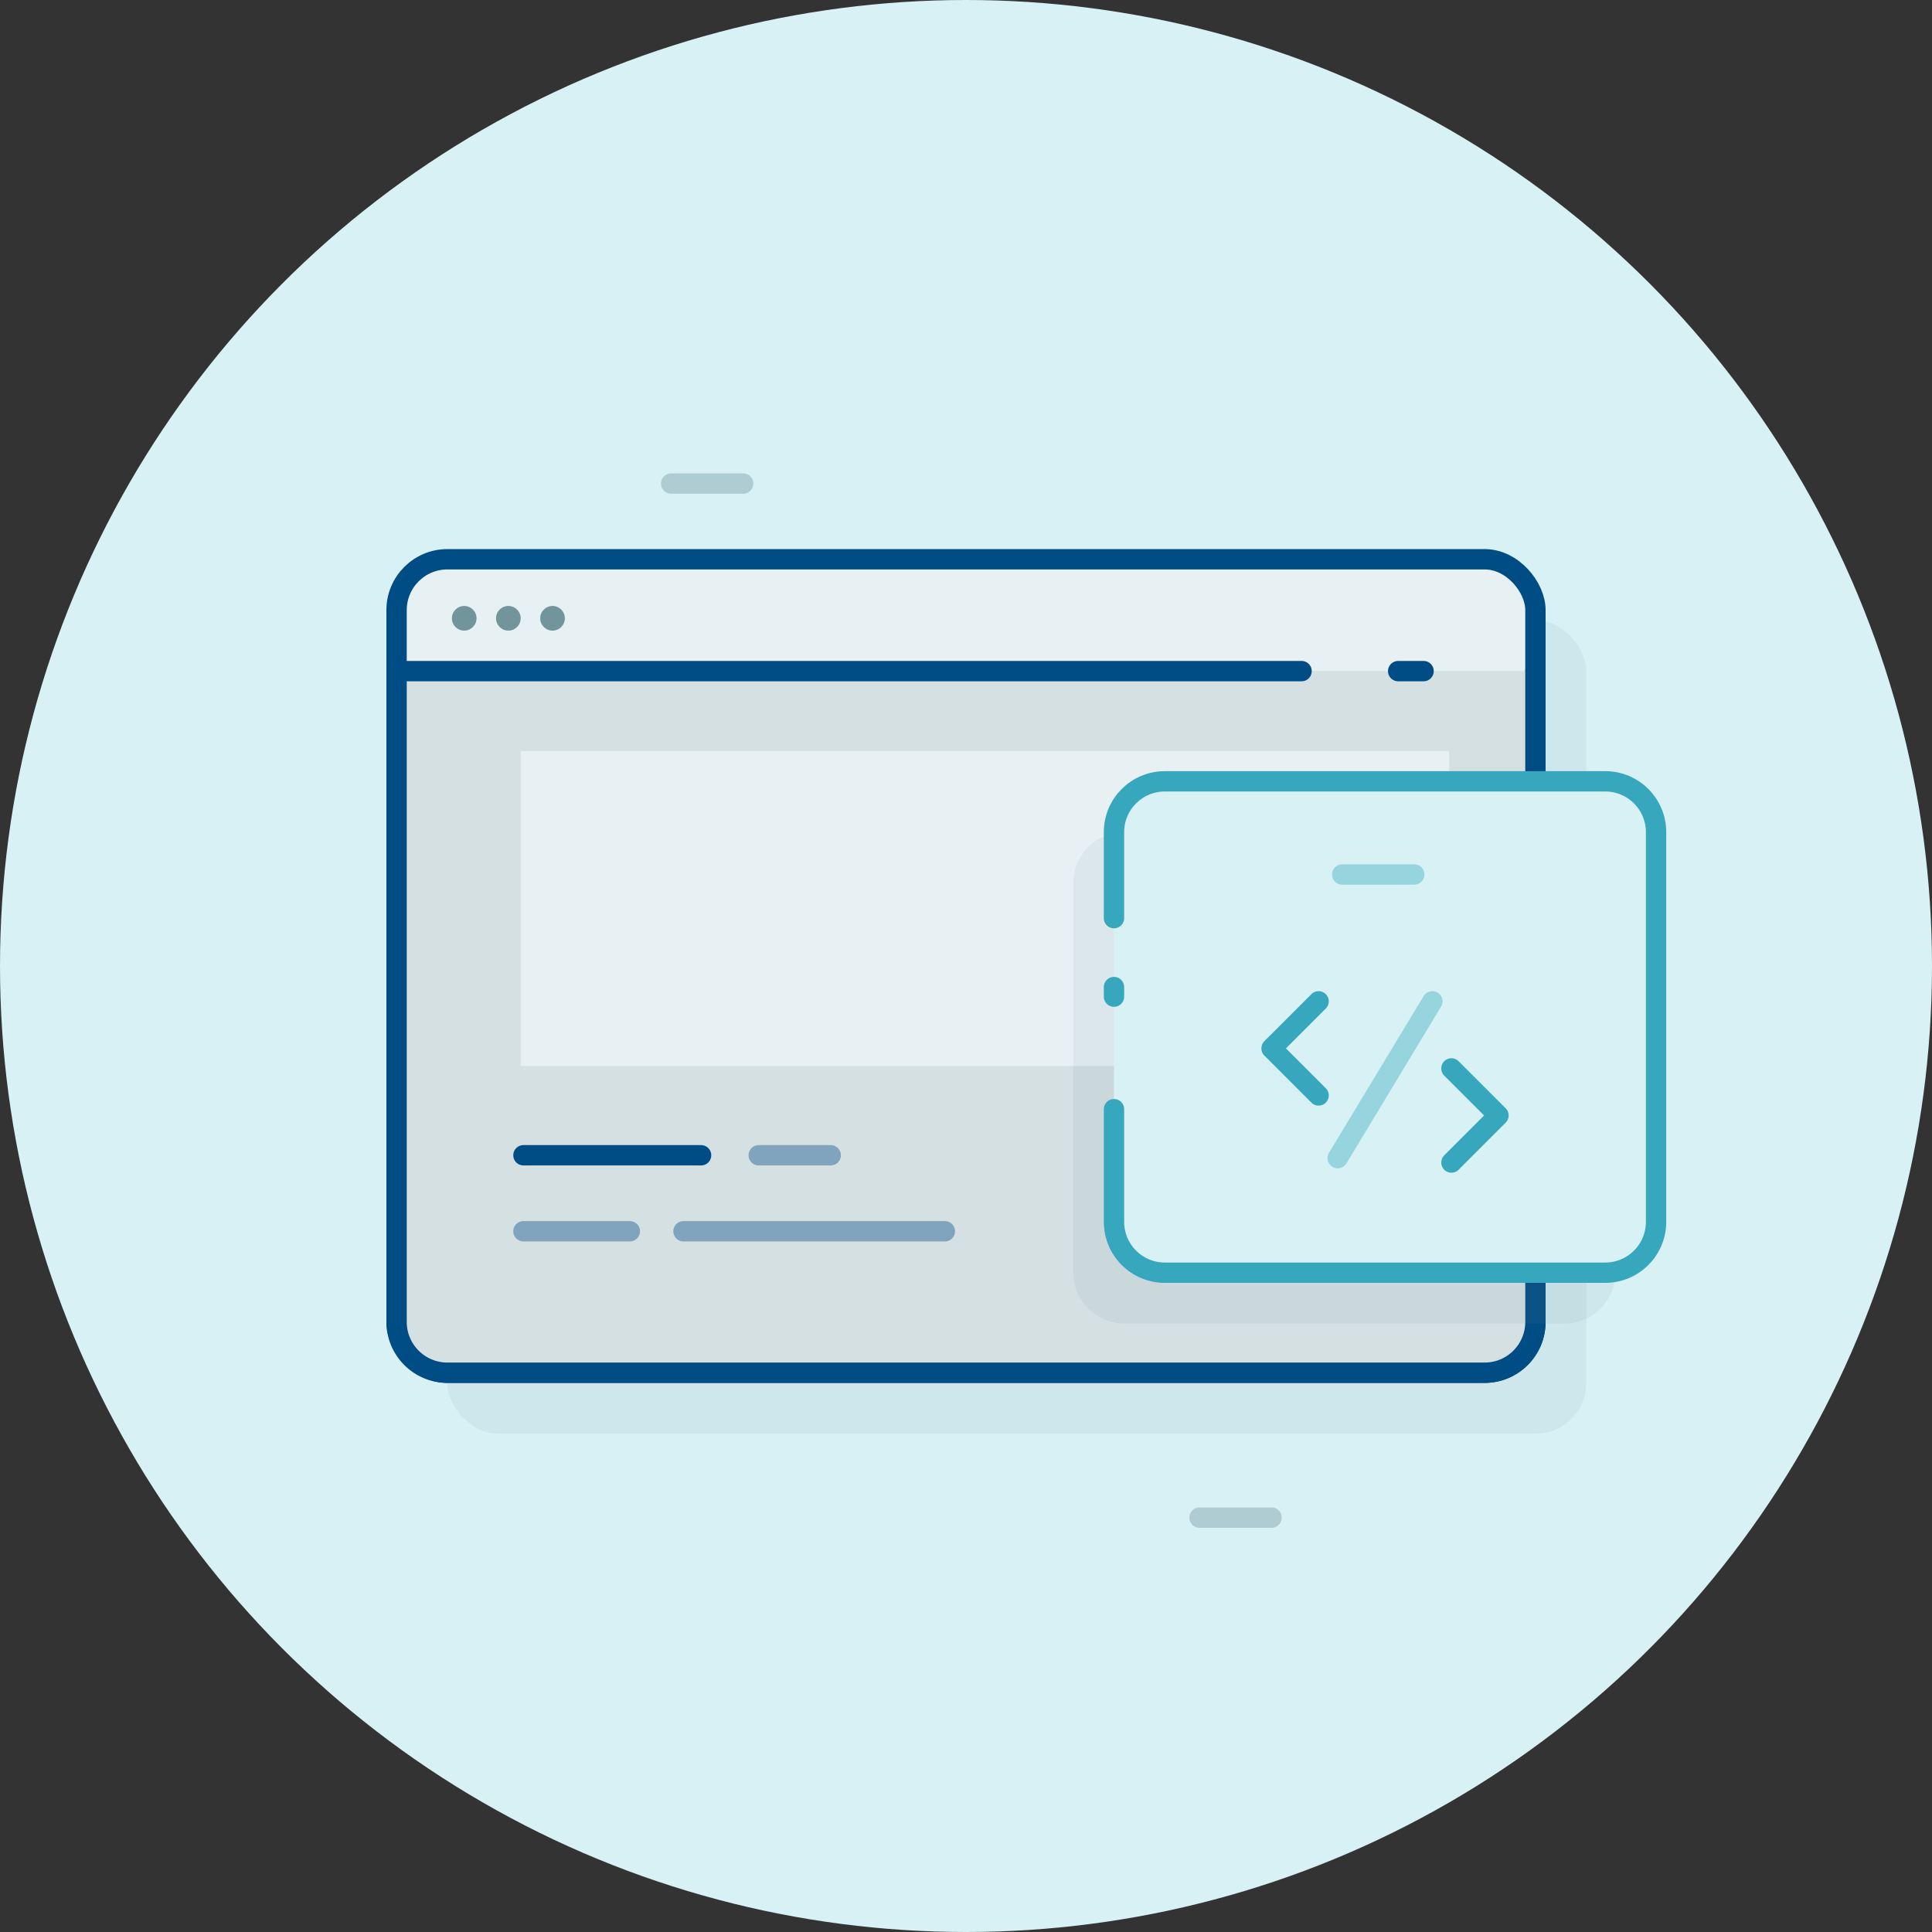 <svg width="190" height="190" viewBox="0 0 190 190" fill="none" xmlns="http://www.w3.org/2000/svg">
<rect x="0" y="0" width="190" height="190" fill="#333333" stroke="none"/>
<circle cx="95" cy="95" r="95" fill="#D7F1F5"/>
<rect opacity="0.1" x="44" y="61" width="112" height="80" rx="5" fill="#72949B"/>
<rect x="39" y="55" width="112" height="80" rx="5" fill="#E7F1F3" stroke="#004C84" stroke-width="2"/>
<path d="M151 130V66H128H39V130C39 132.761 41.239 135 44 135H146C148.761 135 151 132.761 151 130Z" fill="#D5E0E2"/>
<rect x="51.207" y="73.85" width="91.306" height="30.985" fill="#E7F1F3"/>
<path d="M51.477 113.613H68.947" stroke="#004C84" stroke-width="2" stroke-linecap="round" stroke-linejoin="round"/>
<path opacity="0.4" d="M51.477 121.087H61.942" stroke="#004C84" stroke-width="2" stroke-linecap="round" stroke-linejoin="round"/>
<path opacity="0.4" d="M67.215 121.087H92.921" stroke="#004C84" stroke-width="2" stroke-linecap="round" stroke-linejoin="round"/>
<path opacity="0.4" d="M74.613 113.613H81.695" stroke="#004C84" stroke-width="2" stroke-linecap="round" stroke-linejoin="round"/>
<path d="M151 66V130C151 132.761 148.761 135 146 135H44C41.239 135 39 132.761 39 130V66H128M137.5 66H140" stroke="#004C84" stroke-width="2" stroke-linecap="round" stroke-linejoin="round"/>
<circle cx="45.651" cy="60.805" r="1.212" fill="#72949B"/>
<circle cx="49.994" cy="60.805" r="1.212" fill="#72949B"/>
<circle cx="54.337" cy="60.805" r="1.212" fill="#72949B"/>
<path opacity="0.4" d="M66.003 47.555H73.085" stroke="#72949B" stroke-width="2" stroke-linecap="round" stroke-linejoin="round"/>
<path opacity="0.4" d="M117.967 149.249H125.049" stroke="#72949B" stroke-width="2" stroke-linecap="round" stroke-linejoin="round"/>
<path opacity="0.1" d="M105.553 86.838C105.553 84.076 107.791 81.838 110.553 81.838H153.863C156.625 81.838 158.863 84.076 158.863 86.838V125.162C158.863 127.923 156.625 130.162 153.863 130.162H110.553C107.791 130.162 105.553 127.923 105.553 125.162V103.977V102.071V98.683V95.296V86.838Z" fill="#72949B"/>
<path d="M109.553 81.838C109.553 79.076 111.791 76.838 114.553 76.838H157.863C160.625 76.838 162.863 79.076 162.863 81.838V120.162C162.863 122.923 160.625 125.162 157.863 125.162H114.553C111.791 125.162 109.553 122.923 109.553 120.162V98.977V97.071V93.683V90.296V81.838Z" fill="#D7F1F5"/>
<path d="M109.553 90.296V81.838C109.553 79.076 111.791 76.838 114.553 76.838H157.863C160.625 76.838 162.863 79.076 162.863 81.838V120.162C162.863 122.923 160.625 125.162 157.863 125.162H114.553C111.791 125.162 109.553 122.923 109.553 120.162V109.082M109.553 97.071V98.014" stroke="#36A7BD" stroke-width="2" stroke-linecap="round" stroke-linejoin="round"/>
<path opacity="0.4" d="M132 86H139.082" stroke="#36A7BD" stroke-width="2" stroke-linecap="round" stroke-linejoin="round"/>
<path d="M142.739 105.072L147.366 109.699L142.739 114.327" stroke="#36A7BD" stroke-width="2" stroke-linecap="round" stroke-linejoin="round"/>
<path d="M129.676 98.474L125.049 103.102L129.676 107.729" stroke="#36A7BD" stroke-width="2" stroke-linecap="round" stroke-linejoin="round"/>
<path opacity="0.4" d="M140.863 98.475L131.554 113.895" stroke="#36A7BD" stroke-width="2" stroke-linecap="round" stroke-linejoin="round"/>
</svg>
